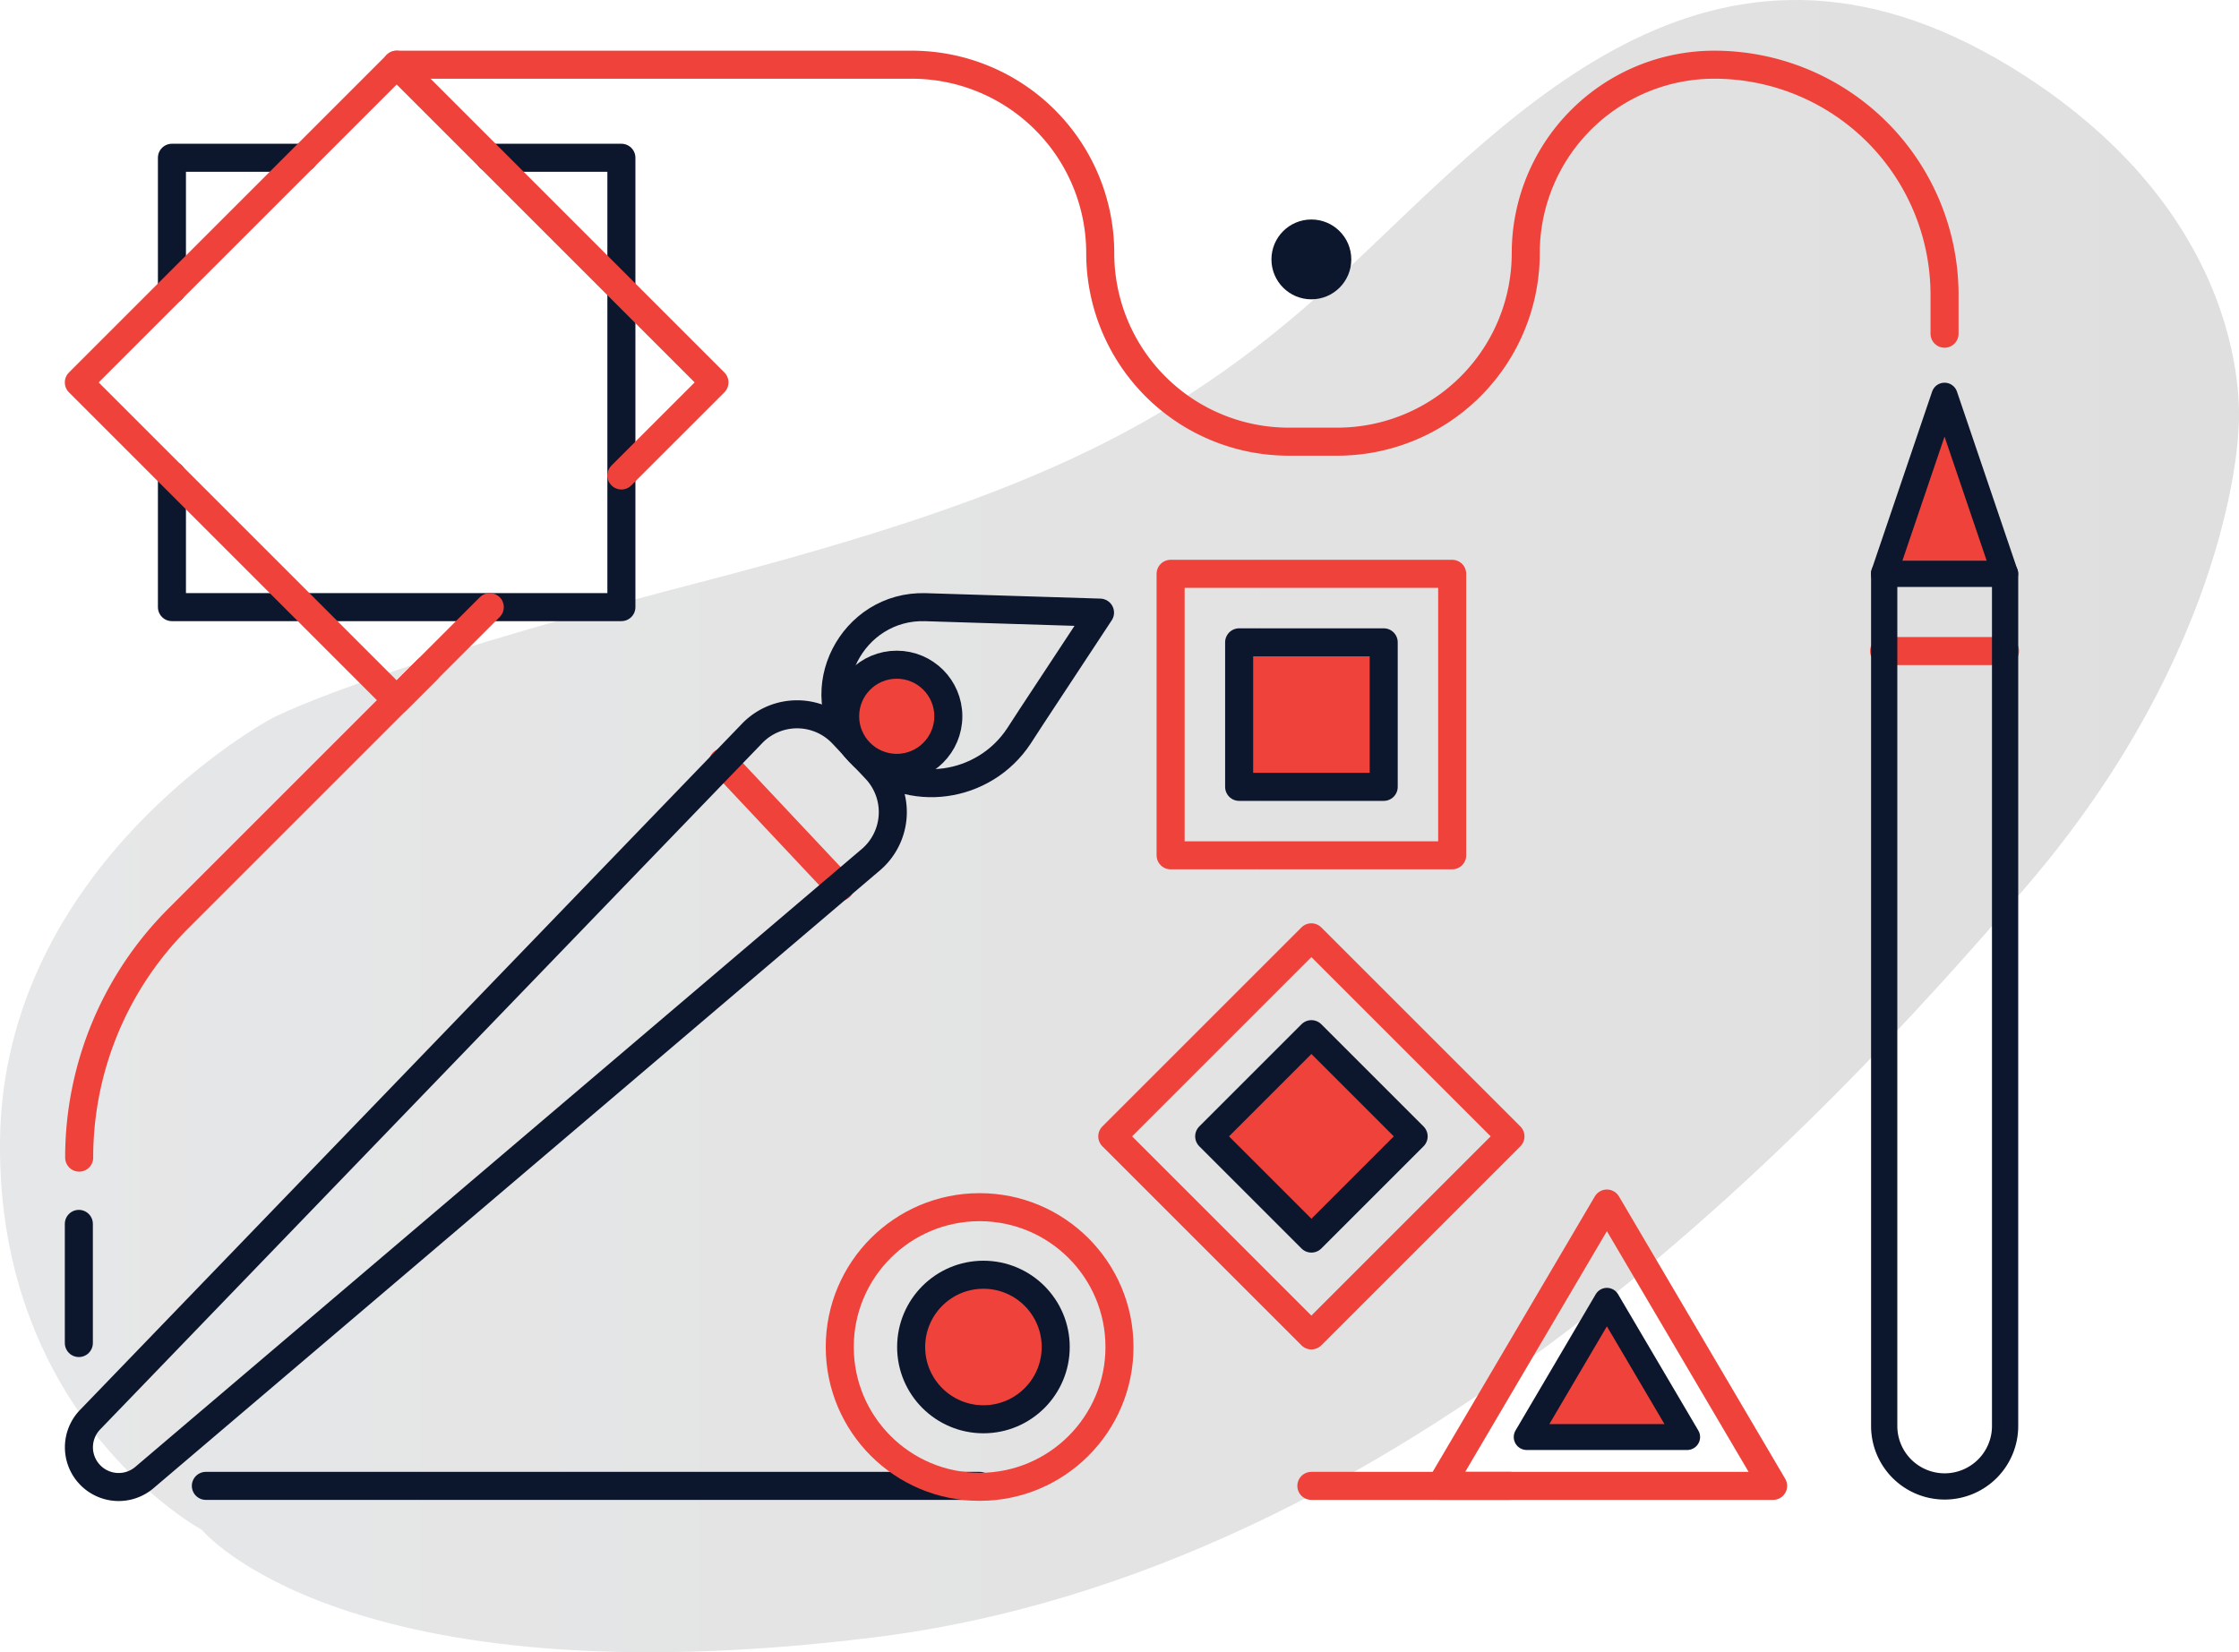 <svg xmlns="http://www.w3.org/2000/svg" xmlns:xlink="http://www.w3.org/1999/xlink" viewBox="0 0 399.27 294.7"><defs><style>.cls-1{fill:url(#linear-gradient);}.cls-10,.cls-2,.cls-4,.cls-6,.cls-9{fill:none;}.cls-2,.cls-6{stroke:#ef423b;}.cls-10,.cls-2,.cls-3,.cls-4,.cls-5,.cls-6,.cls-7,.cls-9{stroke-linecap:round;stroke-linejoin:round;}.cls-10,.cls-2,.cls-4,.cls-5,.cls-6{stroke-width:5px;}.cls-3,.cls-5,.cls-7{fill:#ef423b;}.cls-10,.cls-3,.cls-4,.cls-5,.cls-7,.cls-9{stroke:#0c172d;}.cls-3,.cls-9{stroke-width:4.68px;}.cls-10,.cls-3,.cls-6,.cls-7{fill-rule:evenodd;}.cls-7{stroke-width:4.62px;}.cls-8{fill:#0c172d;}</style><linearGradient id="linear-gradient" y1="147.35" x2="399.27" y2="147.35" gradientUnits="userSpaceOnUse"><stop offset="0" stop-color="#e6e7e8"/><stop offset="1" stop-color="#e0dfdf"/></linearGradient></defs><title>branding</title><g id="Layer_2" data-name="Layer 2"><g id="Layer_2-2" data-name="Layer 2"><path class="cls-1" d="M361.25,13.63C403.39,41,399.16,76.81,399.16,76.81s-.94,38.37-37.91,81.42S250.35,280.36,155.83,292.06,36,272.87,36,272.87-.46,253.22,0,203.62s48.2-75.34,48.2-75.34,15-8.42,76.28-24.33S211,75.4,240.52,47.79,306.5-21.93,361.25,13.63Z"/><line class="cls-2" x1="128.92" y1="135.97" x2="149.81" y2="158.2"/><line class="cls-2" x1="335.98" y1="116.13" x2="357.54" y2="116.13"/><polyline class="cls-3" points="335.98 102.35 346.76 70.6 357.54 102.35"/><line class="cls-4" x1="36.71" y1="265.03" x2="174.69" y2="265.03"/><line class="cls-2" x1="233.85" y1="265.03" x2="269.26" y2="265.03"/><line class="cls-4" x1="14.06" y1="218.3" x2="14.06" y2="239.55"/><rect class="cls-2" x="208.75" y="102.35" width="50.21" height="50.21"/><rect class="cls-5" x="220.97" y="114.57" width="25.78" height="25.78"/><rect class="cls-2" x="208.75" y="177.58" width="50.21" height="50.21" transform="translate(-74.83 224.73) rotate(-45)"/><rect class="cls-5" x="220.97" y="189.8" width="25.78" height="25.78" transform="translate(-74.83 224.73) rotate(-45)"/><circle class="cls-5" cx="175.37" cy="240.26" r="12.89"/><polygon class="cls-6" points="256.91 265.03 316.19 265.03 286.55 214.67 256.91 265.03"/><polygon class="cls-7" points="272.25 256.32 300.86 256.32 286.55 232.02 272.25 256.32"/><path class="cls-4" d="M16,263h0a7.08,7.08,0,0,1,.06-9.77L134.28,130.65a11.15,11.15,0,0,1,16,.29l5.89,6.26a11.16,11.16,0,0,1-.71,16L25.79,263.51A7.08,7.08,0,0,1,16,263Z"/><path class="cls-4" d="M184,127.73l12.16-18.46-16.06-.5-15.06-.47c-13.1-.41-21,14.91-12.59,25,.23.27.47.55.72.81s.51.52.77.77c8.19,7.77,21.55,5.82,27.76-3.61Z"/><circle class="cls-5" cx="159.91" cy="127.76" r="9.2"/><circle class="cls-8" cx="233.85" cy="46.27" r="7.12"/><path class="cls-9" d="M336,102.35h21.56a0,0,0,0,1,0,0v152a10.78,10.78,0,0,1-10.78,10.78h0A10.78,10.78,0,0,1,336,254.31v-152A0,0,0,0,1,336,102.35Z"/><path class="cls-2" d="M346.76,59.52V52.6A41.06,41.06,0,0,0,305.7,11.54h0a33.62,33.62,0,0,0-33.62,33.62h0a33.62,33.62,0,0,1-33.62,33.62h-8.64A33.62,33.62,0,0,1,196.2,45.16h0a33.62,33.62,0,0,0-33.62-33.62H70.73"/><polyline class="cls-10" points="30.66 51.61 30.66 28.14 54.14 28.14"/><polyline class="cls-10" points="87.34 28.14 110.81 28.14 110.81 51.61 110.81 84.81 110.81 108.29 87.34 108.29 54.14 108.29 30.66 108.29 30.66 84.81"/><polyline class="cls-6" points="110.81 84.81 127.41 68.21 110.81 51.61 87.34 28.14 70.74 11.54 54.14 28.14 30.66 51.61 14.06 68.21 30.66 84.81 54.14 108.29 70.74 124.89 87.34 108.29"/><path class="cls-6" d="M76.18,119.45,31.77,163.86a60.27,60.27,0,0,0-17.65,42.62h0"/><circle class="cls-2" cx="174.69" cy="240.26" r="24.94"/></g></g></svg>